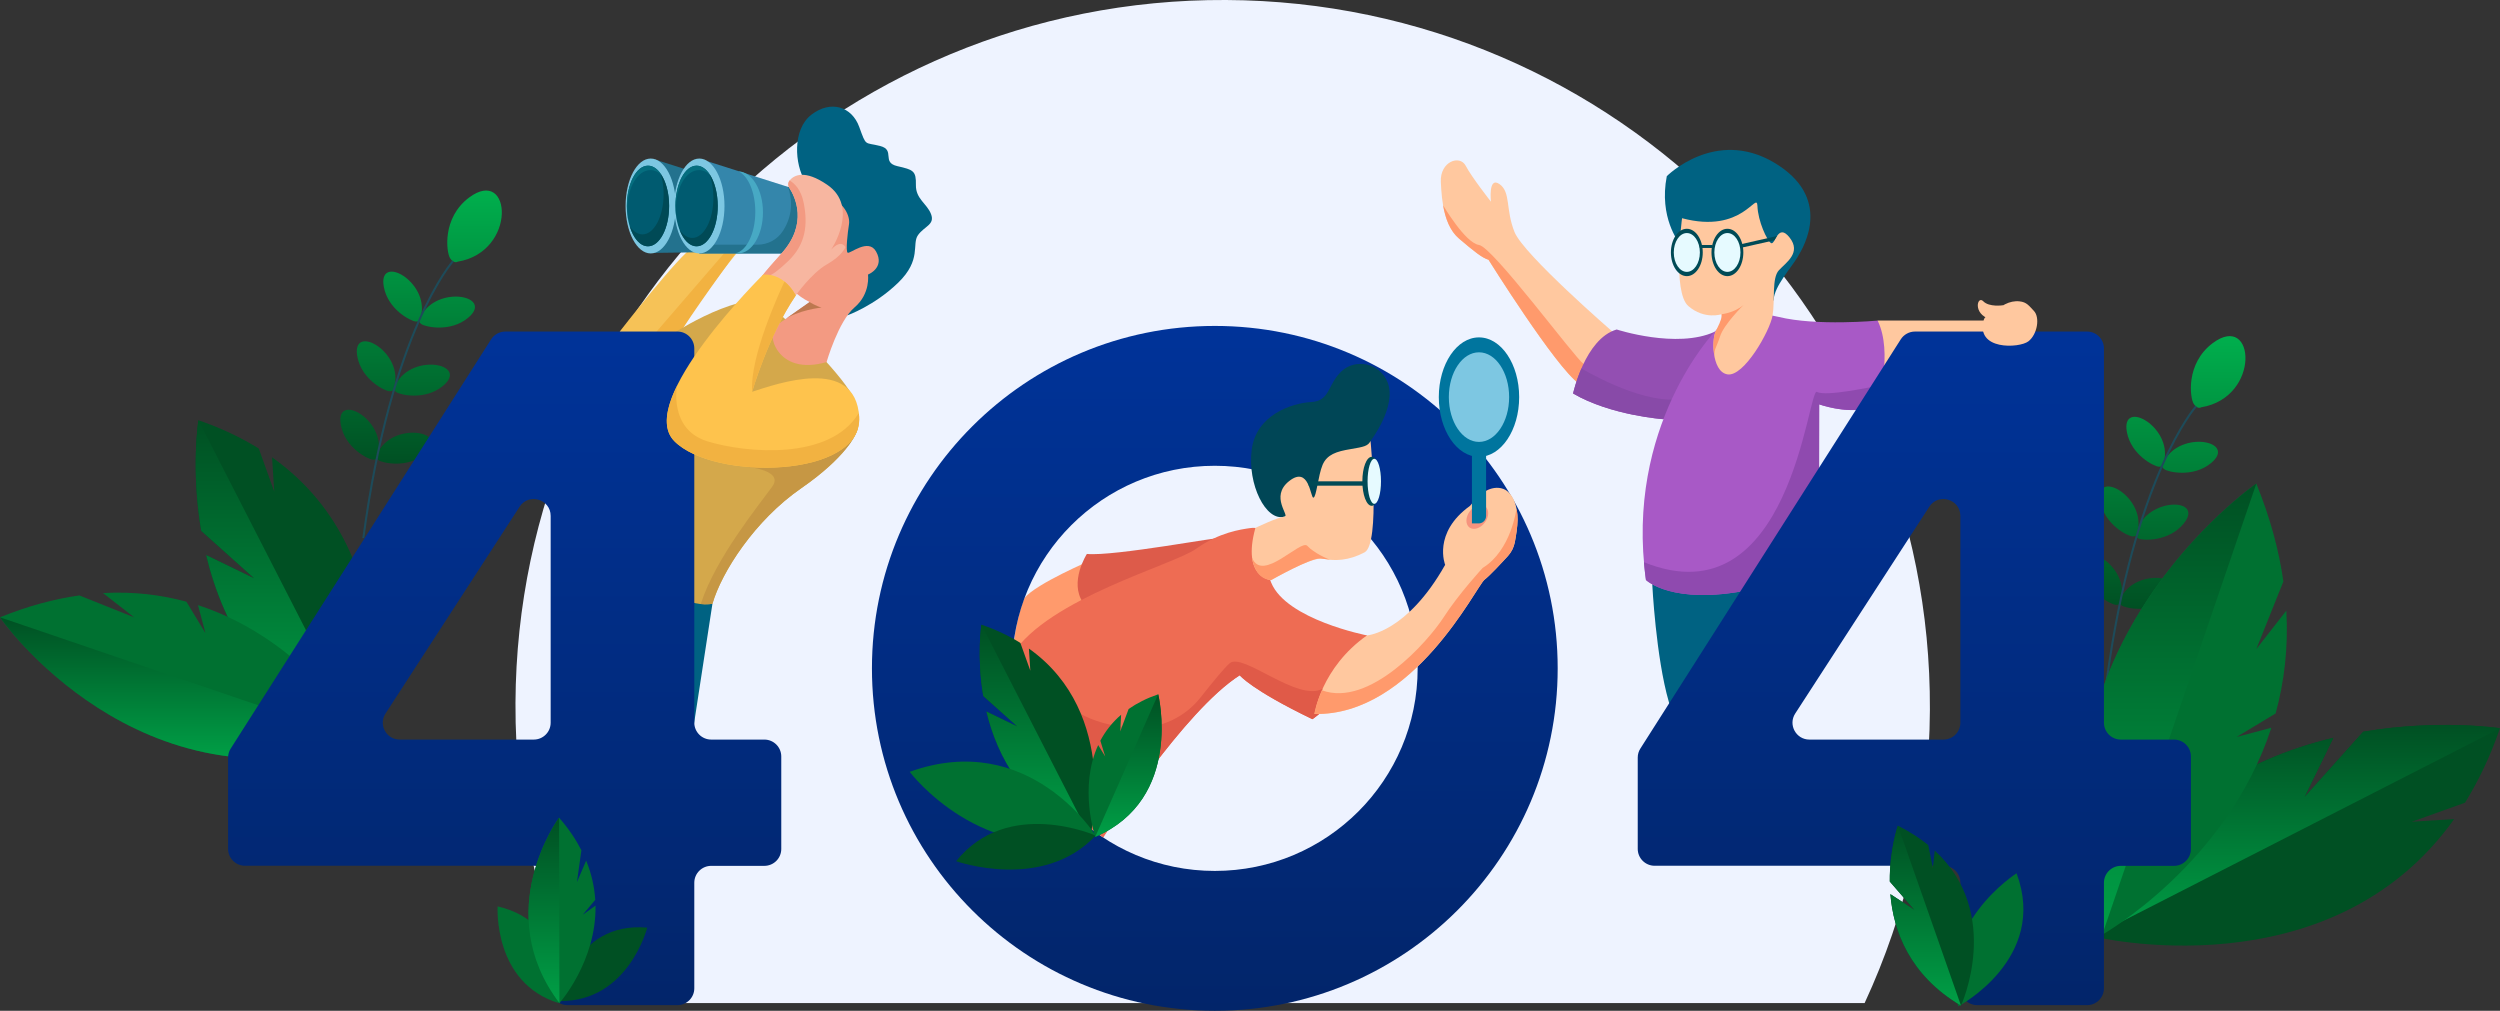 <?xml version="1.0" encoding="UTF-8"?>
<svg xmlns="http://www.w3.org/2000/svg" width="1160" height="469" viewBox="0 0 1160 469" fill="none">
  <rect x="0" y="0" width="1160" height="469" fill="#333333" stroke="none"/>
  <g clip-path="url(#clip0_1535_9032)">
    <path d="M865.177 465.434C884.406 424.025 895.242 377.923 895.472 329.299C896.328 148.292 750.138 0.876 568.893 1.23731e-05C387.669 -0.876 240.038 145.143 239.182 326.129C238.952 375.88 249.83 423.086 269.498 465.414H865.177V465.434Z" fill="#EEF3FF"></path>
    <path d="M342.906 116.098C342.906 116.098 319.668 144.351 313.029 159.28C306.39 174.23 287.536 153.859 287.536 153.859C287.536 153.859 315.263 118.058 322.007 114.284C328.771 110.51 342.906 116.098 342.906 116.098Z" fill="#F6C257"></path>
    <path d="M341.256 117.495C341.256 117.495 319.042 148.063 314.616 156.048C310.189 164.013 303.487 155.214 303.487 155.214L337.31 115.994C337.289 115.994 338.793 116.035 341.256 117.495Z" fill="#F2B241"></path>
    <path fill-rule="evenodd" clip-rule="evenodd" d="M1017.89 187.388C1019.64 190.14 1021.42 188.973 1021.42 188.973C1049.21 184.323 1046.43 144.519 1026.72 159.198C1014.07 168.643 1016.11 184.657 1017.89 187.388ZM1001.7 216.558C1002.43 216.605 1002.9 216.492 1003.21 216.316C1003.25 216.699 1003.51 217.191 1004.29 217.746C1006.11 219.06 1017.63 221.687 1025.9 214.89C1038.35 204.595 1011.56 199.42 1004.13 214.059C1008.06 197.963 983.845 184.649 986.898 200.586C988.902 211.095 999.466 216.412 1001.7 216.558ZM989.403 248.877C990.239 248.931 990.739 248.773 991.038 248.553C991.093 248.953 991.399 249.461 992.389 249.919C994.414 250.858 1006.23 251.337 1013.08 243.122C1023.05 231.176 998.078 230.613 992.146 244.669C994.071 229.37 971.676 217.536 974.6 232.905C976.605 243.414 987.169 248.731 989.403 248.877ZM981.762 280.654C982.798 280.721 983.318 280.462 983.578 280.163C983.746 280.386 983.994 280.628 984.351 280.883C986.167 282.196 997.692 284.824 1005.96 278.026C1018.26 267.859 992.28 262.706 984.475 276.661C986.64 261.241 964.001 249.24 966.959 264.682C968.963 275.191 979.528 280.508 981.762 280.654Z" fill="url(#paint0_linear_1535_9032)"></path>
    <path d="M977.816 317.122L976.876 316.997C989.716 220.832 1018.34 188.534 1018.61 188.221L1019.3 188.847C1019.05 189.18 990.614 221.312 977.816 317.122Z" fill="#1D4B5A"></path>
    <path d="M690.676 120.539C690.676 120.539 722.223 170.998 732.725 178.046C743.248 185.094 748.259 153.942 748.259 153.942C748.259 153.942 706.982 118.183 702.744 107.674C698.506 97.165 701.094 89.179 695.771 85.426C690.426 81.673 691.804 93.579 691.804 93.579C691.804 93.579 682.826 82.174 680.091 76.919C677.335 71.665 668.148 74.938 668.545 84.342C668.942 93.746 670.195 104.943 677.022 110.739C683.849 116.536 687.691 119.663 690.676 120.539Z" fill="#FFC89F"></path>
    <path d="M677.022 110.739C683.849 116.536 687.69 119.664 690.676 120.539C690.676 120.539 721.764 170.269 732.495 177.879C734.959 174.376 736.921 170.415 734.729 168.83C730.428 165.723 692.659 114.576 686.25 113.658C679.84 112.741 669.61 95.268 669.589 95.247C670.654 101.356 672.741 107.111 677.022 110.739Z" fill="#FF9A6C"></path>
    <path d="M871.211 148.73H921.82L925.829 157.07L872.986 172.229C872.965 172.25 869.917 151.211 871.211 148.73Z" fill="#FFC89F"></path>
    <path d="M766.652 271.104C766.652 271.104 768.323 304.903 774.336 325.671C780.349 346.438 817.303 276.358 816.134 269.102C814.944 261.846 766.652 271.104 766.652 271.104Z" fill="#006282"></path>
    <path d="M750.138 152.879C750.138 152.879 778.094 161.991 795.59 153.942C813.065 145.873 771.83 194.518 771.83 194.518C771.83 194.518 747.319 192.788 729.906 182.592C729.906 182.592 735.397 157.195 750.138 152.879Z" fill="#934FB2"></path>
    <path d="M771.83 194.497C771.83 194.497 775.108 190.619 779.451 185.24C778.97 185.261 778.448 185.281 777.885 185.323C759.888 186.741 733.811 170.957 733.79 170.957C731.096 177.191 729.927 182.571 729.927 182.571C747.319 192.767 771.83 194.497 771.83 194.497Z" fill="#884AA8"></path>
    <path d="M795.59 153.943C795.59 153.943 753.75 197.771 763.729 269.102C763.729 269.102 775.881 280.946 811.353 273.773C846.825 266.6 844.069 216.12 844.069 216.12L844.111 187.617C844.111 187.617 860.855 193.643 871.211 187.533C871.211 187.533 878.497 163.555 871.211 148.751C871.211 148.751 843.067 151.42 825.174 147.02C807.261 142.62 798.012 151.148 795.59 153.943Z" fill="#A859C6"></path>
    <path d="M779.075 112.532C779.075 112.532 769.638 100.898 773.396 81.736C773.396 81.736 795.798 59.258 823.107 75.397C850.416 91.536 837.221 114.096 834.089 119.267C830.958 124.438 823.337 132.841 822.982 139.013C822.627 145.164 779.075 112.532 779.075 112.532Z" fill="#006282"></path>
    <path d="M780.474 101.252C780.474 101.252 775.88 135.573 783.417 142.037C790.955 148.5 798.826 145.79 798.826 145.79C798.826 145.79 799.076 150.168 796.592 152.9C794.107 155.631 793.878 172.458 801.54 173.709C809.181 174.96 821.249 153.546 822.46 146.457C823.671 139.347 822.022 129.005 825.425 125.377C828.828 121.728 835.906 117.266 830.373 110.218C824.84 103.17 823.671 113.867 821.792 112.804C819.913 111.74 815.674 102.587 815.445 95.518C815.173 88.45 808.701 108.779 780.474 101.252Z" fill="#FFC89F"></path>
    <path d="M782.687 128.129C786.769 128.129 790.078 123.209 790.078 117.141C790.078 111.072 786.769 106.152 782.687 106.152C778.605 106.152 775.296 111.072 775.296 117.141C775.296 123.209 778.605 128.129 782.687 128.129Z" fill="#004A56"></path>
    <path d="M782.687 126.148C786.031 126.148 788.742 122.115 788.742 117.141C788.742 112.166 786.031 108.133 782.687 108.133C779.343 108.133 776.632 112.166 776.632 117.141C776.632 122.115 779.343 126.148 782.687 126.148Z" fill="#E6FAFF"></path>
    <path d="M801.519 128.129C805.601 128.129 808.91 123.209 808.91 117.141C808.91 111.072 805.601 106.152 801.519 106.152C797.437 106.152 794.128 111.072 794.128 117.141C794.128 123.209 797.437 128.129 801.519 128.129Z" fill="#004A56"></path>
    <path d="M801.519 126.148C804.863 126.148 807.574 122.115 807.574 117.141C807.574 112.166 804.863 108.133 801.519 108.133C798.175 108.133 795.464 112.166 795.464 117.141C795.464 122.115 798.175 126.148 801.519 126.148Z" fill="#E6FAFF"></path>
    <path d="M506.279 259.949C506.279 259.949 480.911 270.729 475.379 277.443C475.379 277.443 471.245 286.388 469.762 303.59L508.074 280.8L506.279 259.949Z" fill="#FF9A6C"></path>
    <path d="M567.327 249.523C567.911 248.585 516.885 258.26 504.316 257.029C504.316 257.029 495.923 270.082 502.583 279.694C502.583 279.694 560.792 260.115 567.327 249.523Z" fill="#DD5B4A"></path>
    <path d="M330.567 280.153L321.046 342.185L313.029 271.187L330.567 280.153Z" fill="#006282"></path>
    <path d="M346.706 116.765L301.274 117.37L303.988 74.062L352.322 89.43L346.706 116.765Z" fill="#23728E"></path>
    <path d="M301.942 117.599C308.388 117.599 313.613 107.741 313.613 95.581C313.613 83.42 308.388 73.562 301.942 73.562C295.497 73.562 290.271 83.42 290.271 95.581C290.271 107.741 295.497 117.599 301.942 117.599Z" fill="#7DC7E2"></path>
    <path d="M361.237 145.081C361.237 145.081 385.685 168.455 393.807 180.778C401.929 193.121 397.043 201.337 397.043 201.337C397.043 201.337 393.055 211.825 371.676 226.608C350.297 241.391 334.847 265.37 330.567 280.153C330.567 280.153 324.637 281.467 317.58 278.172C310.523 274.878 313.801 175.044 313.801 175.044L313.76 153.859C313.76 153.859 353.345 128.692 361.237 145.081Z" fill="#D4A84B"></path>
    <path d="M393.222 146.311C393.222 146.311 405.708 141.87 416.731 131.194C427.755 120.518 422.974 113.304 425.939 109.113C428.903 104.922 433.873 104.317 432.014 99.376C430.156 94.455 424.853 92.349 424.978 85.823C425.104 79.296 423.872 78.796 416.356 77.086C408.839 75.355 415.625 69.58 408.338 67.724C401.052 65.868 402.075 68.224 398.672 58.862C395.268 49.5 385.539 46.289 376.52 53.191C367.521 60.092 368.753 76.46 373.555 83.988C378.357 91.494 381.322 119.705 392.241 122.791C403.181 125.856 389.318 141.745 393.222 146.311Z" fill="#006282"></path>
    <path d="M383.535 167.996C383.535 167.996 388.984 149.022 396.521 142.62C404.037 136.219 402.743 127.399 402.743 127.399C402.743 127.399 410.739 124.292 406.501 116.703C402.931 110.301 394.287 117.995 393.306 117.245C392.325 116.494 393.306 108.008 393.932 104.067C394.559 100.126 391.469 94.205 385.414 91.619C379.359 89.034 361.863 123.646 361.863 123.646C361.863 123.646 363.345 134.113 375.685 140.16C375.685 140.16 364.097 148.396 359.775 151.232C355.453 154.068 360.068 174.793 383.535 167.996Z" fill="#F39A82"></path>
    <path fill-rule="evenodd" clip-rule="evenodd" d="M208.855 119.831C210.608 122.583 212.383 121.416 212.383 121.416C240.151 116.766 237.395 76.962 217.686 91.641C205.034 101.086 207.08 117.1 208.855 119.831ZM194.442 148.936C194.136 149.117 193.658 149.236 192.916 149.188C190.682 149.042 180.117 143.725 178.113 133.217C175.076 117.255 199.348 130.635 195.325 146.764C202.683 132.034 229.611 137.208 217.135 147.52C208.867 154.318 197.342 151.691 195.526 150.377C194.741 149.816 194.482 149.32 194.442 148.936ZM183.103 179.672C183.103 179.672 182.059 180.632 183.896 181.945C185.713 183.259 197.238 185.886 205.506 179.089C218.346 168.476 189.471 163.305 183.103 179.672ZM182.685 180.277C182.685 180.277 182.873 181.674 180.618 181.528C178.385 181.382 167.82 176.065 165.816 165.556C162.705 149.188 188.26 163.617 182.685 180.277ZM172.977 213.284C174.028 213.352 174.548 213.085 174.804 212.78C174.973 213.008 175.223 213.254 175.587 213.514C177.403 214.827 188.928 217.454 197.196 210.657C209.509 200.479 183.442 195.326 175.684 209.336C177.901 193.895 155.233 181.856 158.174 197.312C160.179 207.821 170.743 213.138 172.977 213.284Z" fill="url(#paint1_linear_1535_9032)"></path>
    <path d="M169.052 249.753L168.112 249.627C180.952 153.463 209.577 121.165 209.848 120.852L210.537 121.478C210.266 121.811 181.829 153.942 169.052 249.753Z" fill="#1D4B5A"></path>
    <path d="M126.23 212.179L127.253 228.109L120.071 208.113C111.95 203.088 102.68 198.626 92.052 194.977C92.052 194.977 88.503 217.642 93.347 246.291L117.942 268.351L95.644 257.551C103.494 290.266 123.182 327.631 170.346 347.814C170.367 347.814 192.268 259.031 126.23 212.179Z" fill="#005023"></path>
    <path d="M844.048 216.12L844.09 187.617C844.09 187.617 856.116 191.954 866.096 189.556C868.831 183.592 870.877 179.109 870.877 179.109C869.415 179.255 847.305 184.197 843.067 181.841C838.829 179.485 831.02 288.41 762.79 260.866C763.019 263.577 763.333 266.329 763.708 269.123C763.708 269.123 775.86 280.966 811.332 273.794C815.487 272.96 819.12 271.5 822.293 269.623C828.118 260.095 836.135 246.604 842.462 235.866C844.528 225.002 844.048 216.12 844.048 216.12Z" fill="#8F4AAF"></path>
    <path d="M93.368 246.312L117.942 268.351L95.644 257.551C103.494 290.266 123.182 327.631 170.346 347.814L92.052 194.977C92.073 194.977 88.524 217.642 93.368 246.312Z" fill="url(#paint2_linear_1535_9032)"></path>
    <path d="M91.865 280.779L95.351 293.831L86.499 279.194C74.807 276.004 61.904 274.377 47.811 275.191L62.259 286.45L36.809 276.275C25.263 277.922 12.986 281.154 0 286.429C0 286.429 64.222 378.903 169.72 344.249C169.72 344.249 143.246 297.459 91.865 280.779Z" fill="#007131"></path>
    <path d="M169.72 344.249L0 286.429C0 286.429 64.222 378.903 169.72 344.249Z" fill="url(#paint3_linear_1535_9032)"></path>
    <path d="M1138.75 380.029L1119.04 381.301L1143.76 372.46C1149.98 362.452 1155.47 351.025 1160 337.91C1160 337.91 1131.98 333.552 1096.55 339.516L1069.3 369.833L1082.67 342.351C1042.2 352.026 996.022 376.318 971.051 434.471C971.03 434.471 1080.81 461.473 1138.75 380.029Z" fill="#005023"></path>
    <path d="M1096.55 339.516L1069.3 369.833L1082.67 342.352C1042.2 352.026 996.022 376.318 971.051 434.471L1160.02 337.91C1160 337.91 1131.98 333.532 1096.55 339.516Z" fill="url(#paint4_linear_1535_9032)"></path>
    <path d="M1053.92 337.66L1037.78 341.955L1055.88 331.05C1059.85 316.621 1061.83 300.712 1060.85 283.343L1046.94 301.171L1059.49 269.79C1057.47 255.549 1053.46 240.432 1046.94 224.398C1046.94 224.398 932.614 303.59 975.456 433.699C975.456 433.679 1033.29 401.026 1053.92 337.66Z" fill="#007131"></path>
    <path d="M975.457 433.679L1046.94 224.377C1046.94 224.377 932.593 303.569 975.457 433.679Z" fill="url(#paint5_linear_1535_9032)"></path>
    <path d="M563.673 151.232C475.817 151.232 404.58 222.375 404.58 310.116C404.58 397.857 475.817 469 563.673 469C651.529 469 722.766 397.857 722.766 310.116C722.766 222.375 651.529 151.232 563.673 151.232ZM563.673 404.112C511.686 404.112 469.554 362.035 469.554 310.116C469.554 258.197 511.686 216.12 563.673 216.12C615.66 216.12 657.793 258.197 657.793 310.116C657.793 362.035 615.66 404.112 563.673 404.112Z" fill="url(#paint6_linear_1535_9032)"></path>
    <path d="M371.238 117.599H324.491L328.52 74.918L376.854 90.285L371.238 117.599Z" fill="#3486AB"></path>
    <path d="M583.361 245.582C583.361 245.582 583.57 244.519 579.708 245.082C575.845 245.666 565.74 246.979 555.05 254.611C544.361 262.242 486.653 277.443 469.783 303.59C469.783 303.59 463.29 356.78 511.916 388.62C511.916 388.62 548.954 330.049 575.261 313.306C575.261 313.306 580.48 319.958 608.979 333.678C608.979 333.678 627.394 321.938 634.305 294.832C634.305 294.832 596.807 287.534 589.813 270.291C589.813 270.291 583.111 253.339 583.361 245.582Z" fill="#EE6C53"></path>
    <path d="M634.284 294.832C634.284 294.832 652.782 293.602 670.549 262.075C670.549 262.075 664.62 247.292 682.053 234.74L685.582 230.632C685.582 230.632 690.593 225.294 696.438 226.525C702.284 227.755 704.247 235.636 704.163 241.224C704.122 244.436 703.454 248.585 702.89 251.546C702.431 253.944 701.324 256.154 699.696 257.968C696.585 261.366 691.323 267.038 688.797 268.998C685.102 271.875 655.663 332.28 609.877 331.3C609.877 331.28 613.071 309.699 634.284 294.832Z" fill="#FFC89F"></path>
    <path d="M634.284 208.634L635.933 204.61C635.933 204.61 648.293 188.555 643.825 177.358C640.213 168.288 628.688 166.182 622.279 172.437C615.869 178.672 617.184 186.074 608.311 186.553C599.438 187.054 582.86 192.475 580.793 208.634C578.726 224.815 587.433 242.058 595.909 239.744C604.386 237.45 621.485 227.588 621.485 227.588L634.284 208.634Z" fill="#004656"></path>
    <path d="M300.669 114.284C306.088 114.284 310.482 105.91 310.482 95.581C310.482 85.251 306.088 76.877 300.669 76.877C295.249 76.877 290.856 85.251 290.856 95.581C290.856 105.91 295.249 114.284 300.669 114.284Z" fill="#005B70"></path>
    <path d="M306.598 80.714C307.433 83.466 307.914 86.656 307.914 90.055C307.914 100.376 303.529 108.758 298.101 108.758C295.867 108.758 293.821 107.32 292.171 104.922C293.863 110.51 297.036 114.284 300.648 114.284C306.055 114.284 310.461 105.902 310.461 95.581C310.482 89.513 308.958 84.133 306.598 80.714Z" fill="#004A56"></path>
    <path d="M291.086 96.999C291.086 87.011 295.867 78.921 301.796 78.921C303.634 78.921 305.387 79.713 306.891 81.089C305.2 78.441 303.049 76.857 300.69 76.857C295.282 76.857 290.877 85.239 290.877 95.56C290.877 98.479 291.232 101.21 291.858 103.671C291.357 101.607 291.086 99.355 291.086 96.999Z" fill="#056E7F"></path>
    <path d="M376.081 90.034L365.642 86.719C367.229 91.202 368.544 98.959 363.325 107.09C360.757 111.115 356.289 113.533 351.508 113.533H324.867L324.491 117.599H353.032H371.258L376.875 90.284L376.081 90.034Z" fill="#23728E"></path>
    <path d="M324.491 117.599C330.937 117.599 336.162 107.741 336.162 95.581C336.162 83.42 330.937 73.562 324.491 73.562C318.045 73.562 312.82 83.42 312.82 95.581C312.82 107.741 318.045 117.599 324.491 117.599Z" fill="#7DC7E2"></path>
    <path d="M342.718 79.525C347.165 81.652 350.464 89.221 350.464 98.25C350.464 108.258 346.434 116.494 341.256 117.495C341.653 117.558 342.05 117.599 342.446 117.599C348.835 117.599 354.013 109.071 354.013 98.562C354.034 88.179 348.981 79.776 342.718 79.525Z" fill="#47A9C4"></path>
    <path d="M323.217 114.284C328.637 114.284 333.03 105.91 333.03 95.581C333.03 85.251 328.637 76.877 323.217 76.877C317.798 76.877 313.405 85.251 313.405 95.581C313.405 105.91 317.798 114.284 323.217 114.284Z" fill="#005B70"></path>
    <path d="M314.574 104.401C314.594 104.463 314.615 104.525 314.615 104.588C314.595 104.525 314.574 104.463 314.574 104.401Z" fill="#056E7F"></path>
    <path d="M313.613 96.999C313.613 87.011 318.394 78.921 324.324 78.921C326.161 78.921 327.915 79.713 329.418 81.089C327.727 78.441 325.577 76.857 323.217 76.857C317.81 76.857 313.405 85.239 313.405 95.56C313.405 98.479 313.759 101.21 314.386 103.671C313.906 101.607 313.613 99.355 313.613 96.999Z" fill="#056E7F"></path>
    <path d="M329.126 80.672C330.316 83.758 331.026 87.574 331.026 91.702C331.026 102.024 326.642 110.406 321.213 110.406C319 110.406 316.954 108.988 315.305 106.611C317.079 111.261 319.96 114.284 323.217 114.284C328.625 114.284 333.03 105.902 333.03 95.581C333.009 89.492 331.485 84.092 329.126 80.672Z" fill="#004A56"></path>
    <path d="M375.664 140.139C375.664 140.139 378.482 141.995 381.218 142.704C381.218 142.704 370.048 143.851 363.554 148.646L375.664 140.139Z" fill="#BD7850"></path>
    <path d="M314.302 466.394H263.359C259.037 466.394 255.509 462.891 255.509 458.554V409.554C255.509 405.238 252.001 401.714 247.659 401.714H113.683C109.361 401.714 105.832 398.211 105.832 393.874V351.505C105.832 350.025 106.25 348.565 107.064 347.314L227.866 157.466C229.307 155.214 231.812 153.838 234.485 153.838H314.302C318.624 153.838 322.153 157.341 322.153 161.678V335.325C322.153 339.641 325.66 343.165 330.003 343.165H354.66C358.982 343.165 362.51 346.668 362.51 351.005V393.916C362.51 398.232 359.003 401.756 354.66 401.756H330.003C325.681 401.756 322.153 405.259 322.153 409.596V458.595C322.153 462.891 318.624 466.394 314.302 466.394ZM255.509 335.325V239.39C255.509 231.591 245.32 228.589 241.082 235.136L178.886 331.071C175.503 336.284 179.261 343.165 185.462 343.165H247.659C252.001 343.165 255.509 339.662 255.509 335.325Z" fill="url(#paint7_linear_1535_9032)"></path>
    <path d="M968.399 466.394H917.456C913.134 466.394 909.606 462.891 909.606 458.554V409.554C909.606 405.238 906.099 401.714 901.756 401.714H767.759C763.437 401.714 759.908 398.211 759.908 393.874V351.505C759.908 350.025 760.326 348.565 761.14 347.314L881.942 157.466C883.383 155.214 885.888 153.838 888.561 153.838H968.379C972.7 153.838 976.229 157.341 976.229 161.678V335.325C976.229 339.641 979.736 343.165 984.079 343.165H1008.74C1013.06 343.165 1016.59 346.668 1016.59 351.005V393.916C1016.59 398.232 1013.08 401.756 1008.74 401.756H984.079C979.757 401.756 976.229 405.259 976.229 409.596V458.595C976.229 462.891 972.721 466.394 968.399 466.394ZM909.606 335.325V239.39C909.606 231.591 899.417 228.589 895.179 235.136L832.983 331.071C829.6 336.284 833.358 343.165 839.559 343.165H901.756C906.099 343.165 909.606 339.662 909.606 335.325Z" fill="url(#paint8_linear_1535_9032)"></path>
    <path d="M230.894 420.584C230.894 420.584 228.722 456.093 259.267 465.435C259.267 465.435 264.737 428.195 230.894 420.584Z" fill="#007131"></path>
    <path d="M300.314 430.426C300.314 430.426 291.545 464.913 259.58 464.496C259.601 464.517 265.76 427.382 300.314 430.426Z" fill="#005023"></path>
    <path d="M366.435 83.654C365.6 84.634 365.517 86.052 366.227 87.136C368.92 91.264 375.121 103.838 362.51 117.724C347.06 134.739 352.614 131.152 352.614 131.152L369.212 137.116C369.212 137.116 376.52 126.732 383.681 122.666C390.842 118.6 392.262 114.722 392.262 114.722C392.262 114.722 390.592 110.593 385.664 115.827C385.664 115.827 398.985 96.06 383.806 85.718C373.346 78.566 368.461 81.277 366.435 83.654Z" fill="#F7B6A0"></path>
    <path d="M613.677 319.603C602.006 325.838 576.701 302.568 570.584 307.739C568.266 309.699 562.88 316.225 557.076 323.586C549.873 332.739 538.765 338.015 527.115 337.66C514.066 337.264 497.739 333.344 486.924 318.581C466.338 290.495 492.708 354.445 492.708 354.445C492.708 354.445 511.999 364.558 513.523 365.267C515.068 365.976 531.813 358.657 531.813 358.657L535.926 352.777L534.819 355.779C547.179 339.432 562.462 321.48 575.219 313.348C575.219 313.348 580.439 319.999 608.937 333.719C608.937 333.719 610.148 332.948 612.09 331.321C611.338 331.342 610.587 331.342 609.835 331.321C609.877 331.28 610.608 326.359 613.677 319.603Z" fill="#E05A48"></path>
    <path d="M276.325 420.209L270.374 424.462L276.199 417.519C275.824 411.723 274.55 405.613 271.982 399.337L267.702 409.262L269.769 394.52C267.222 389.537 263.839 384.47 259.413 379.404C259.413 379.404 227.365 422.961 259.58 465.435C259.58 465.435 276.742 446.127 276.325 420.209Z" fill="#007131"></path>
    <path d="M259.58 465.435L259.413 379.404C259.413 379.404 227.365 422.961 259.58 465.435Z" fill="url(#paint9_linear_1535_9032)"></path>
    <path d="M635.933 204.61C635.933 204.61 640.568 252.338 633.177 256.279C625.786 260.22 619.209 260.386 613.948 259.24C608.687 258.093 589.813 269.186 589.813 269.186C589.813 269.186 576.096 268.164 582.505 244.936C582.505 244.936 592.944 239.932 595.909 239.765C598.874 239.598 588.915 230.486 598.206 223.188C607.497 215.891 607.998 230.903 609.397 230.903C610.795 230.903 611.61 220.561 613.677 215.703C615.723 210.866 620.17 209.468 626.579 208.405C632.968 207.321 634.701 206.987 635.933 204.61Z" fill="#FFC89F"></path>
    <path d="M636.455 234.698C638.842 234.698 640.777 229.61 640.777 223.334C640.777 217.058 638.842 211.971 636.455 211.971C634.068 211.971 632.133 217.058 632.133 223.334C632.133 229.61 634.068 234.698 636.455 234.698Z" fill="#004A56"></path>
    <path d="M637.666 233.781C639.384 233.781 640.777 229.104 640.777 223.334C640.777 217.565 639.384 212.888 637.666 212.888C635.948 212.888 634.555 217.565 634.555 223.334C634.555 229.104 635.948 233.781 637.666 233.781Z" fill="#E6FAFF"></path>
    <path d="M477.404 300.921L478.072 311.2L473.458 298.314C468.238 295.062 462.246 292.205 455.398 289.849C455.398 289.849 453.122 304.465 456.233 322.918L472.08 337.118L457.716 330.154C462.768 351.234 475.462 375.317 505.861 388.328C505.84 388.328 519.954 331.113 477.404 300.921Z" fill="#005023"></path>
    <path d="M456.212 322.918L472.059 337.118L457.695 330.154C462.747 351.234 475.441 375.317 505.84 388.328L455.377 289.828C455.377 289.828 453.101 304.444 456.212 322.918Z" fill="url(#paint10_linear_1535_9032)"></path>
    <path d="M633.135 223.334H607.246V225.357H633.135V223.334Z" fill="#004A56"></path>
    <path d="M422.097 358.136C422.097 358.136 455.857 402.819 508.408 387.744C508.408 387.744 477.466 338.119 422.097 358.136Z" fill="#007131"></path>
    <path d="M935.683 405.196C935.683 405.196 897.81 429.3 908.646 466.936C908.646 466.936 950.507 444.855 935.683 405.196Z" fill="#007131"></path>
    <path d="M443.644 399.587C443.644 399.587 483.876 413.87 508.387 387.702C508.408 387.723 467.633 369.666 443.644 399.587Z" fill="#005023"></path>
    <path d="M509.557 345.709L512.814 351.005L510.559 343.686C512.834 339.391 515.945 335.283 520.204 331.634L519.787 339.37L523.691 328.965C527.491 326.317 532.022 323.982 537.408 322.147C537.408 322.147 549.33 370.625 508.179 388.349C508.179 388.328 500.433 365.475 509.557 345.709Z" fill="#007131"></path>
    <path d="M508.178 388.328L537.408 322.126C537.408 322.147 549.33 370.625 508.178 388.328Z" fill="url(#paint11_linear_1535_9032)"></path>
    <path d="M807.824 113.304L824.485 109.53L823.316 111.49L808.513 114.826L807.824 113.304Z" fill="#004A56"></path>
    <path d="M794.629 113.679H788.742V115.055H794.629V113.679Z" fill="#004A56"></path>
    <path d="M897.706 394.667L896.87 402.778L894.699 392.102C890.732 388.891 886.076 385.847 880.606 383.115C880.606 383.115 876.702 394.208 876.848 409.033L888.289 422.211L877.119 414.871C878.539 431.99 885.993 452.465 909.878 466.623C909.919 466.644 929.524 423.837 897.706 394.667Z" fill="#005023"></path>
    <path d="M876.869 409.033L888.31 422.211L877.14 414.871C878.56 431.99 886.014 452.465 909.898 466.623L880.627 383.094C880.627 383.115 876.744 394.208 876.869 409.033Z" fill="url(#paint12_linear_1535_9032)"></path>
    <path d="M366.227 87.136C368.92 91.265 375.121 103.838 362.51 117.724C357.917 122.791 355.182 126.023 353.616 128.067C355.516 127.608 355.808 130.61 365.642 121.227C373.826 113.429 374.933 104.422 372.929 94.205C371.697 87.866 368.565 85.009 366.373 83.737C365.6 84.717 365.538 86.094 366.227 87.136Z" fill="#F39A82"></path>
    <path d="M330.567 280.153C334.847 265.37 350.297 241.391 371.676 226.608C393.055 211.825 397.043 201.337 397.043 201.337C397.043 201.337 397.753 200.148 398.171 197.98H385.143L343.72 216.328C343.72 216.328 364.41 217.371 358.293 225.836C352.176 234.302 332.174 258.802 325.347 279.694C325.284 279.903 325.222 280.091 325.159 280.278C328.437 280.612 330.567 280.153 330.567 280.153Z" fill="#C69744"></path>
    <path d="M354.097 127.42C354.097 127.42 294.739 186.053 312.82 204.61C330.901 223.168 400.3 222.021 398.651 193.434C397.001 164.868 360.339 178.171 348.981 181.778C348.981 181.778 356.372 155.986 369.212 137.116C369.212 137.116 364.452 126.753 354.097 127.42Z" fill="#FEC34D"></path>
    <path d="M363.993 130.631C361.696 135.51 347.77 165.723 349.002 181.778C349.002 181.778 356.393 155.986 369.233 137.116C369.213 137.116 367.521 133.446 363.993 130.631Z" fill="#F2B241"></path>
    <path d="M312.82 204.61C330.901 223.167 400.3 222.021 398.651 193.434C398.63 192.975 398.588 192.517 398.546 192.079L398.317 191.891C384.996 213.659 346.434 210.323 328.312 204.798C310.294 199.293 314.094 179.193 314.135 178.984C309.02 189.389 307.245 198.897 312.82 204.61Z" fill="#F2B241"></path>
    <path d="M617.56 259.761C616.454 259.657 609.585 256.571 606.599 253.276C603.613 249.982 585.616 270.708 580.96 258.781C580.96 258.781 581.796 268.602 589.792 269.165C589.792 269.165 608.311 258.698 612.633 259.156C616.955 259.594 617.56 259.761 617.56 259.761Z" fill="#FF9A6C"></path>
    <path d="M688.797 268.977C691.323 267.017 696.585 261.346 699.696 257.947C701.345 256.154 702.431 253.923 702.89 251.525C703.454 248.564 704.122 244.415 704.163 241.204C704.184 239.577 704.038 237.742 703.662 235.928C703.642 236.012 701.261 255.382 687.962 263.514C687.962 263.514 676.813 275.587 669.756 286.554C662.699 297.501 635.474 328.444 613.364 320.291C610.545 326.692 609.877 331.28 609.877 331.28C655.663 332.26 685.102 271.854 688.797 268.977Z" fill="#FF9A6C"></path>
    <path d="M688.972 242.454C690.989 239.748 691.057 236.388 689.124 234.951C687.191 233.514 683.988 234.544 681.971 237.25C679.954 239.957 679.886 243.316 681.819 244.753C683.752 246.19 686.955 245.161 688.972 242.454Z" fill="#F6947E"></path>
    <path d="M689.549 209.364H682.972V242.872H686.104C688.004 242.872 689.549 241.329 689.549 239.431V209.364Z" fill="#00759E"></path>
    <path d="M686.25 211.971C696.547 211.971 704.894 199.564 704.894 184.26C704.894 168.955 696.547 156.549 686.25 156.549C675.953 156.549 667.605 168.955 667.605 184.26C667.605 199.564 675.953 211.971 686.25 211.971Z" fill="#00759E"></path>
    <path d="M686.25 205.048C693.975 205.048 700.238 195.741 700.238 184.26C700.238 172.779 693.975 163.471 686.25 163.471C678.524 163.471 672.261 172.779 672.261 184.26C672.261 195.741 678.524 205.048 686.25 205.048Z" fill="#7DC7E2"></path>
    <path d="M798.826 145.79C798.826 145.79 804.63 145.227 809.056 141.474C809.056 141.474 799.828 150.481 798.074 156.174C796.3 161.845 794.734 162.199 795.882 167.016C795.882 167.016 793.648 158.592 796.32 153.275C798.972 147.958 798.993 146.853 798.826 145.79Z" fill="#FF9A6C"></path>
    <path d="M937.061 139.826C934.765 139.576 932.447 140.097 930.38 141.161C926.893 142.954 921.068 146.394 920.546 148.188C916.266 162.721 937.019 161.595 941.174 158.384C945.329 155.173 946.665 147.249 943.68 144.205C941.466 141.911 940.423 140.181 937.061 139.826Z" fill="#FFC89F"></path>
    <path d="M929.378 141.64C929.378 141.64 922.989 142.641 920.233 139.785C917.477 136.928 915.202 145.706 923.365 148.063C931.549 150.398 927.603 145.018 929.378 141.64Z" fill="#FFC89F"></path>
  </g>
  <defs>
    <linearGradient id="paint0_linear_1535_9032" x1="1004.29" y1="155.965" x2="1004.29" y2="282.497" gradientUnits="userSpaceOnUse">
      <stop stop-color="#00AF4D"></stop>
      <stop offset="1" stop-color="#005023"></stop>
    </linearGradient>
    <linearGradient id="paint1_linear_1535_9032" x1="195.381" y1="88.408" x2="195.381" y2="215.127" gradientUnits="userSpaceOnUse">
      <stop stop-color="#00AF4D"></stop>
      <stop offset="1" stop-color="#005023"></stop>
    </linearGradient>
    <linearGradient id="paint2_linear_1535_9032" x1="130.582" y1="194.977" x2="130.582" y2="347.814" gradientUnits="userSpaceOnUse">
      <stop stop-color="#005023"></stop>
      <stop offset="1" stop-color="#009F46"></stop>
    </linearGradient>
    <linearGradient id="paint3_linear_1535_9032" x1="84.86" y1="286.429" x2="84.86" y2="352.02" gradientUnits="userSpaceOnUse">
      <stop stop-color="#005023"></stop>
      <stop offset="1" stop-color="#009F46"></stop>
    </linearGradient>
    <linearGradient id="paint4_linear_1535_9032" x1="1065.54" y1="336.365" x2="1065.54" y2="434.471" gradientUnits="userSpaceOnUse">
      <stop stop-color="#005023"></stop>
      <stop offset="1" stop-color="#009F46"></stop>
    </linearGradient>
    <linearGradient id="paint5_linear_1535_9032" x1="1006.39" y1="224.377" x2="1006.39" y2="433.679" gradientUnits="userSpaceOnUse">
      <stop stop-color="#005023"></stop>
      <stop offset="1" stop-color="#009F46"></stop>
    </linearGradient>
    <linearGradient id="paint6_linear_1535_9032" x1="563.673" y1="151.232" x2="563.673" y2="469" gradientUnits="userSpaceOnUse">
      <stop stop-color="#003399"></stop>
      <stop offset="1" stop-color="#02256A"></stop>
    </linearGradient>
    <linearGradient id="paint7_linear_1535_9032" x1="234.171" y1="153.838" x2="234.171" y2="466.394" gradientUnits="userSpaceOnUse">
      <stop stop-color="#003399"></stop>
      <stop offset="1" stop-color="#02256A"></stop>
    </linearGradient>
    <linearGradient id="paint8_linear_1535_9032" x1="888.248" y1="153.838" x2="888.248" y2="466.394" gradientUnits="userSpaceOnUse">
      <stop stop-color="#003399"></stop>
      <stop offset="1" stop-color="#02256A"></stop>
    </linearGradient>
    <linearGradient id="paint9_linear_1535_9032" x1="252.4" y1="379.404" x2="252.4" y2="465.435" gradientUnits="userSpaceOnUse">
      <stop stop-color="#005023"></stop>
      <stop offset="1" stop-color="#009F46"></stop>
    </linearGradient>
    <linearGradient id="paint10_linear_1535_9032" x1="480.207" y1="289.828" x2="480.207" y2="388.328" gradientUnits="userSpaceOnUse">
      <stop stop-color="#005023"></stop>
      <stop offset="1" stop-color="#009F46"></stop>
    </linearGradient>
    <linearGradient id="paint11_linear_1535_9032" x1="523.595" y1="322.126" x2="523.595" y2="388.328" gradientUnits="userSpaceOnUse">
      <stop stop-color="#005023"></stop>
      <stop offset="1" stop-color="#009F46"></stop>
    </linearGradient>
    <linearGradient id="paint12_linear_1535_9032" x1="893.382" y1="383.094" x2="893.382" y2="466.623" gradientUnits="userSpaceOnUse">
      <stop stop-color="#005023"></stop>
      <stop offset="1" stop-color="#009F46"></stop>
    </linearGradient>
    <clipPath id="clip0_1535_9032">
      <rect width="1160" height="469" fill="white"></rect>
    </clipPath>
  </defs>
</svg>
